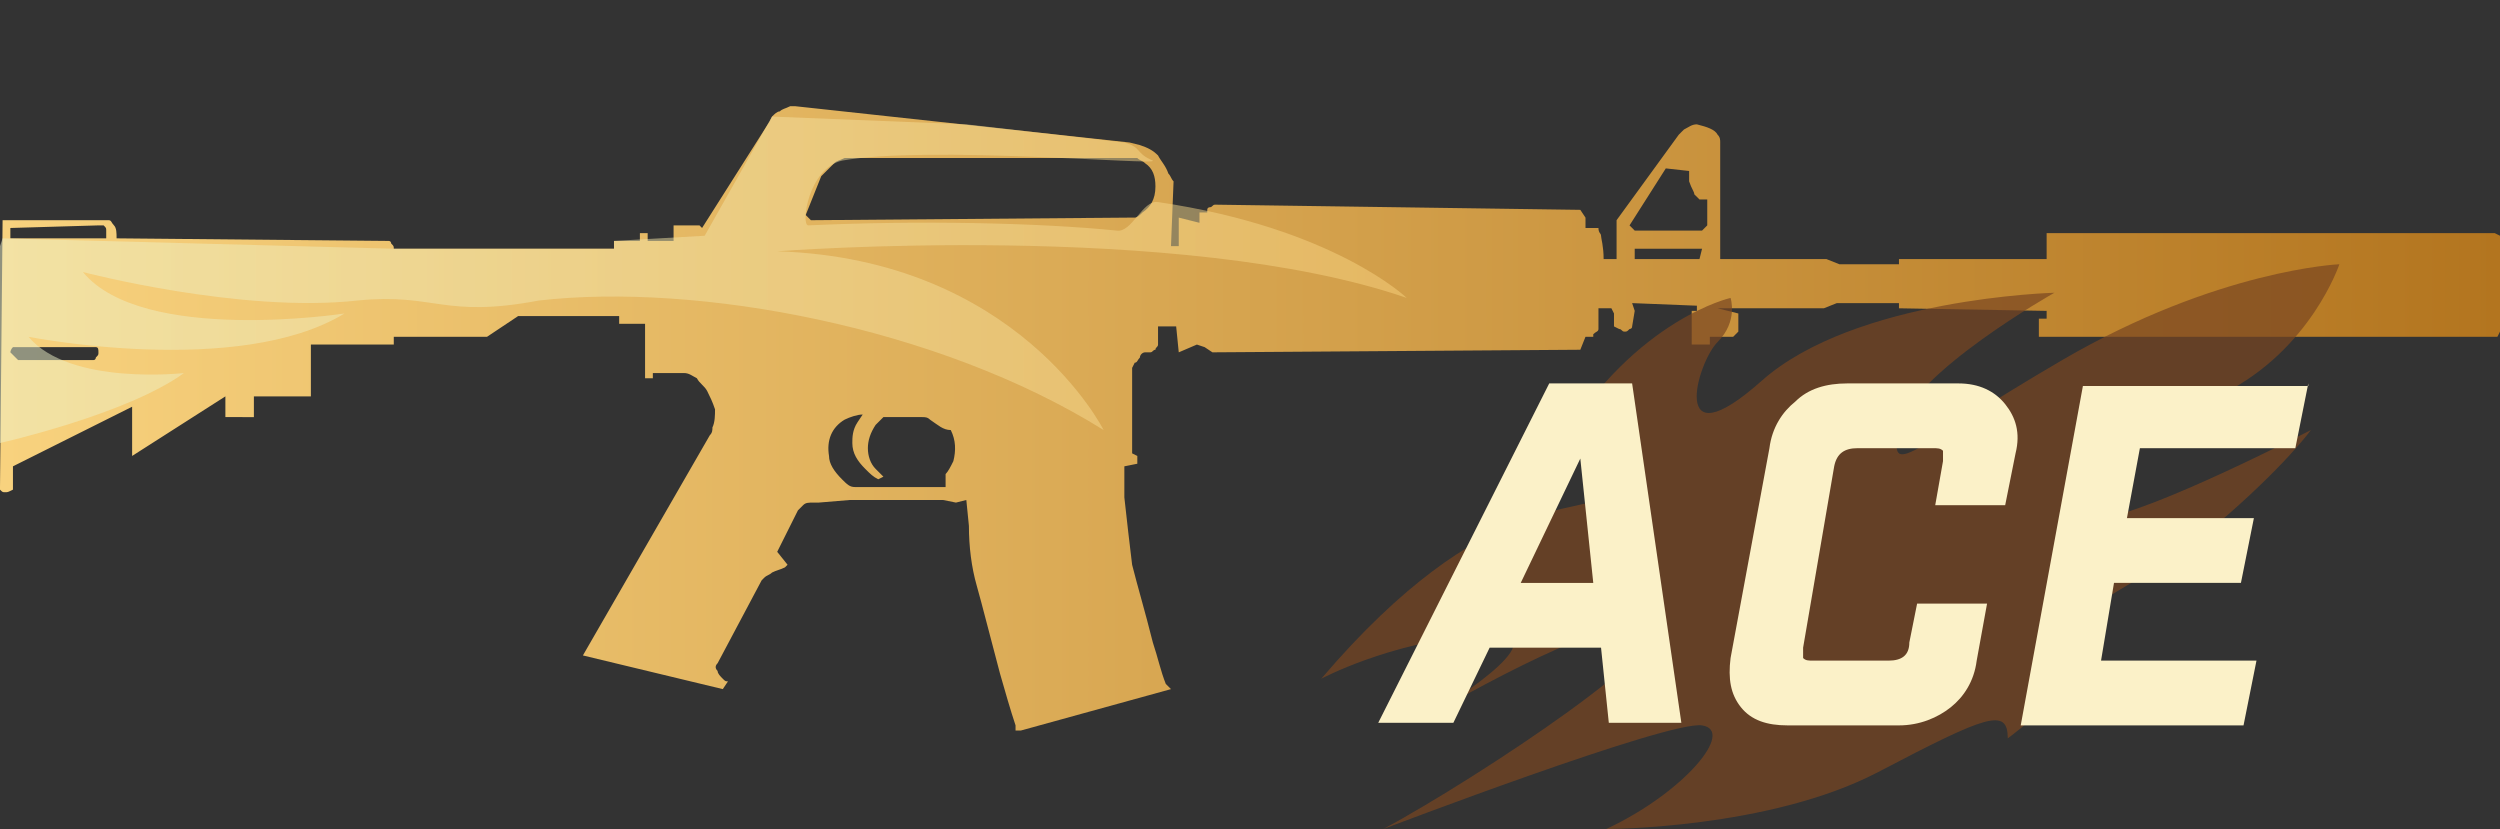 <?xml version="1.0" encoding="utf-8"?>
<!-- Generator: Adobe Illustrator 16.0.0, SVG Export Plug-In . SVG Version: 6.00 Build 0)  -->
<!DOCTYPE svg PUBLIC "-//W3C//DTD SVG 1.0//EN" "http://www.w3.org/TR/2001/REC-SVG-20010904/DTD/svg10.dtd">
<svg version="1.0" id="图层_1" xmlns="http://www.w3.org/2000/svg" xmlns:xlink="http://www.w3.org/1999/xlink" x="0px" y="0px"
	 width="96.5px" height="32px" viewBox="0 0 96.5 32" enable-background="new 0 0 96.5 32" xml:space="preserve">
<rect x="0" y="0" width="96.5" height="32" fill="#333333" stroke="none"/>
<g id="Selected_Items">
	<g>
		<g id="Selected_Items_31_">
			<linearGradient id="SVGID_1_" gradientUnits="userSpaceOnUse" x1="0" y1="16.174" x2="96.477" y2="16.174">
				<stop  offset="2.300000e-007" style="stop-color:#F8D27E"/>
				<stop  offset="1" style="stop-color:#B3751F"/>
			</linearGradient>
			<path fill="url(#SVGID_1_)" d="M96.5,9.1v3.7L96.4,13l-17.7,0l0-0.7l0.3,0l0-0.3l-5.7-0.1v-0.2l-2.4,0l-0.5,0.2l-4.1,0l0.8,0.2
				v0.7l-0.2,0.2l-0.9,0v0.3h-0.7V12h0.2v-0.2l-2.5-0.1L63.1,12L63,12.6c0,0.1-0.1,0.1-0.1,0.1c-0.1,0.1-0.1,0.1-0.2,0.1
				c-0.1,0-0.1-0.1-0.2-0.1l-0.2-0.1l0-0.5l-0.1-0.2h-0.5l0,0.8c0,0.1-0.1,0.1-0.2,0.2L61.5,13h-0.3L61,13.5l-14.2,0.1l-0.3-0.2
				l-0.3-0.1l-0.7,0.3l-0.1-1l-0.7,0l0,0.6l0,0.1c0,0.1-0.1,0.1-0.1,0.2c-0.1,0-0.1,0.1-0.2,0.1l-0.1,0c0,0-0.1,0-0.1,0
				c-0.1,0-0.2,0.1-0.2,0.2c-0.1,0.1-0.1,0.2-0.2,0.2l-0.1,0.2v3.3l0.2,0.1l0,0.3L43.4,18v1.2c0.1,0.9,0.2,1.8,0.3,2.6
				c0.2,0.8,0.5,1.8,0.8,3c0.2,0.6,0.3,1.1,0.5,1.6l0.2,0.2l-5.8,1.6h-0.2v-0.2c-0.2-0.6-0.4-1.3-0.6-2c-0.4-1.5-0.7-2.7-0.9-3.4
				c-0.2-0.7-0.3-1.5-0.3-2.3l-0.1-1l-0.4,0.1l-0.5-0.1h-3.6l-1.2,0.1c-0.1,0-0.1,0-0.2,0c-0.2,0-0.3,0-0.4,0.1
				c-0.1,0.1-0.2,0.2-0.2,0.2l-0.8,1.6l0.4,0.5l-0.1,0.1c-0.2,0.1-0.3,0.1-0.5,0.2c-0.1,0.1-0.2,0.1-0.3,0.2l-0.1,0.1l-1.7,3.2
				c-0.1,0.1-0.1,0.2,0,0.3c0,0.1,0.1,0.2,0.2,0.3c0.1,0.1,0.1,0.1,0.2,0.1l-0.2,0.3l-5.4-1.3l4.9-8.5c0.1-0.1,0.1-0.2,0.1-0.3
				c0.1-0.2,0.1-0.5,0.1-0.7c-0.1-0.3-0.2-0.5-0.3-0.7c-0.1-0.2-0.3-0.3-0.4-0.5c-0.2-0.1-0.3-0.2-0.5-0.2l-1.2,0v0.2l-0.3,0l0-2.1
				l-1,0l0-0.3h-3.9L18.8,13L15.2,13v0.3l-3.2,0l0,2H9.8v0.8H8.7v-0.8l-3.6,2.3v-1.9L0.5,18l0,0.8l0,0.1C0.3,19,0.3,19,0.2,19
				C0.1,19,0.1,19,0,18.9l0-0.1L0.1,8.5h4.1c0.1,0,0.1,0.1,0.2,0.2c0.1,0.1,0.1,0.3,0.1,0.5L15,9.3c0.1,0,0.1,0.1,0.1,0.1
				c0.1,0.1,0.1,0.1,0.1,0.2l8.5,0l0-0.3h1V9L25,9l0,0.3l1,0V8.7h1l0.1,0.1l2.6-4.1l0.1-0.2c0.1-0.1,0.2-0.2,0.3-0.2
				c0.1-0.1,0.2-0.1,0.4-0.2c0.1,0,0.2,0,0.2,0l12.9,1.4L44,5.6c0.3,0.1,0.5,0.2,0.7,0.4c0.1,0.2,0.3,0.4,0.4,0.7
				c0.1,0.1,0.1,0.2,0.2,0.3l-0.1,2.5l0.3,0l0-1.1l0.8,0.2V8.2l0.3,0c0,0,0-0.1,0-0.1c0-0.1,0.1-0.1,0.1-0.1c0.1,0,0.1-0.1,0.2-0.1
				L61,8.1l0.2,0.3v0.4l0.4,0l0.1,0C61.7,9,61.8,9,61.8,9.1c0,0.1,0.1,0.4,0.1,0.9h0.5l0-1.5l2.4-3.3L65,5c0.2-0.1,0.3-0.2,0.5-0.2
				c0.4,0.1,0.7,0.2,0.8,0.4c0.1,0.1,0.1,0.2,0.1,0.3c0,0.1,0,0.1,0,0.1l0,4.4h4.1l0.5,0.2l2.3,0V10H79V9h17.3L96.5,9.1z M65.6,7.7
				c-0.1-0.1-0.1-0.1-0.2-0.2c0-0.1-0.1-0.2-0.2-0.5l0-0.4l-0.9-0.1l-1.4,2.2l0.2,0.2h2.6l0.2-0.2V7.7H65.6z M63.1,10h2.5l0.1-0.4
				h-2.6V10z M43.7,6.1H32.9c-0.1,0-0.2,0-0.3,0c-0.2,0.1-0.3,0.1-0.4,0.2c-0.1,0.1-0.2,0.2-0.3,0.3l-0.2,0.2l-0.6,1.5l0.2,0.2
				l12.3-0.1l0.2,0c0.1,0,0.2-0.1,0.3-0.2c0.3-0.2,0.5-0.5,0.5-1c0-0.4-0.1-0.7-0.4-0.9c-0.1-0.1-0.2-0.1-0.3-0.2L43.7,6.1z
				 M3.7,13.4l-0.2,0H0.7l-0.2,0c-0.1,0.1-0.1,0.2-0.1,0.2s0.1,0.1,0.2,0.2c0,0,0.1,0.1,0.1,0.1h2.9c0.1,0,0.1-0.1,0.1-0.1
				c0.1-0.1,0.1-0.1,0.1-0.2C3.8,13.5,3.8,13.4,3.7,13.4z M0.4,8.8v0.4h3.7c0-0.1,0-0.2,0-0.3c0-0.1,0-0.1-0.1-0.2l-0.2,0L0.4,8.8z
				 M35.9,16.2c-0.1-0.1-0.2-0.1-0.3-0.1h-1.5c-0.1,0.1-0.2,0.2-0.3,0.3c-0.2,0.3-0.3,0.6-0.3,0.9c0,0.3,0.1,0.6,0.3,0.8
				c0.1,0.1,0.2,0.2,0.3,0.3l-0.2,0.1c-0.2-0.1-0.3-0.2-0.5-0.4c-0.3-0.3-0.5-0.6-0.5-1c0-0.2,0-0.5,0.2-0.8l0.2-0.3
				c-0.2,0-0.5,0.1-0.7,0.2c-0.5,0.3-0.7,0.8-0.6,1.4c0,0.3,0.2,0.6,0.5,0.9c0.2,0.2,0.3,0.3,0.5,0.3h3.5v-0.5
				c0.1-0.1,0.2-0.3,0.3-0.5c0.1-0.4,0.1-0.8-0.1-1.2C36.4,16.6,36.2,16.4,35.9,16.2z"/>
		</g>
	</g>
</g>
<g id="guides">
</g>
<linearGradient id="SVGID_2_" gradientUnits="userSpaceOnUse" x1="-111.556" y1="309.937" x2="-103.393" y2="309.937" gradientTransform="matrix(6.652 0 0 -6.652 742.092 2072.543)">
	<stop  offset="2.300000e-007" style="stop-color:#EDF3CB"/>
	<stop  offset="1" style="stop-color:#F8D27E"/>
</linearGradient>
<path opacity="0.5" fill="url(#SVGID_2_)" enable-background="new    " d="M0,17.1c0,0,4.9-1.1,7.1-2.7c0,0-4.4,0.5-6-1.4
	c0,0,8.1,1.6,12.2-0.9c0,0-7.8,1.2-10.1-1.6c0,0,6.1,1.6,10.6,1.1c3-0.3,3.3,0.7,7,0c6.1-0.7,15.4,1,21.8,5c0,0-3.3-6.6-12.6-6.9
	c0,0,15.6-1.2,24.3,1.8c0,0-2.8-2.7-9.6-3.7c-0.6-0.1-1,1.2-1.6,1.1c-3-0.3-7.6-0.4-11.9-0.2c-0.3,0,0-2.2,1.3-2.5
	c3.3-0.6,12.3,0.2,12,0c-0.7-0.3-0.4-0.5-1.1-0.7l-6.1-0.7l-7.5-0.3l-2.6,4.6l-3.5,0.2l0,0.3l-8.5,0L0.1,9.2L0,9.5V17.1z"/>
<path opacity="0.7" fill="#7A4621" d="M66.8,11.5c0,0-3.6,0.8-6.5,5.5c0,0,2.4,1.2,1.6,2.1c-0.8,0.9-4.5-0.4-10.9,7.1
	c0,0,2.6-1.4,6.1-1.7c3.5-0.3-0.9,2.5-1.9,3.1c0,0,6.6-3.9,8.4-3.5S57.1,30,53.4,32c0,0,11-4.2,12.3-4c1.3,0.2-0.7,2.6-3.7,4
	c0,0,6.3,0,10.5-2.2s5-2.5,5-1.3c0,0,3.7-2.7,2.6-3.7c-1.1-1,2.7-2.2,5.4-4.5c2.7-2.3,3.7-3.7,3.7-3.7S83,19.8,81.1,20
	c-1.9,0.2,1.3-3.1,4.7-4.8c3.4-1.7,4.5-5,4.5-5s-4.7,0.2-10.7,3.7c-6,3.5-6.7,4.7-6.3,2.6c0.5-2.1,6-5.2,6-5.2s-7.7,0.2-11.3,3.4
	c-3.6,3.2-2.5-0.7-1.7-1.5C67.1,12.4,66.8,11.5,66.8,11.5z"/>
<g>
	<path fill="#FBF1C8" d="M57.5,25l-1.4,2.9h-2.9l6.6-13.1H63l1.9,13.1h-2.8L61.8,25H57.5z M61,17.7l-2.3,4.8h2.8L61,17.7z"/>
	<path fill="#FBF1C8" d="M69,28c-0.8,0-1.4-0.2-1.8-0.7s-0.5-1.1-0.4-1.9l1.5-8.1c0.1-0.8,0.5-1.4,1-1.8c0.5-0.5,1.2-0.7,2-0.7h4.3
		c0.8,0,1.4,0.3,1.8,0.8s0.6,1.1,0.4,1.9l-0.4,2h-2.7l0.3-1.7c0-0.2,0-0.3,0-0.4c-0.1-0.1-0.2-0.1-0.4-0.1h-2.9
		c-0.5,0-0.8,0.2-0.9,0.7L69.6,25c0,0.2,0,0.3,0,0.4c0.1,0.1,0.2,0.1,0.4,0.1h2.9c0.5,0,0.8-0.2,0.8-0.7l0.3-1.5h2.7l-0.4,2.2
		c-0.1,0.8-0.5,1.4-1,1.8s-1.2,0.7-2,0.7H69z"/>
	<path fill="#FBF1C8" d="M89.1,14.8l-0.5,2.5h-6L82.1,20H87l-0.5,2.5h-4.9l-0.5,3h6l-0.5,2.5H78l2.4-13.1H89.1z"/>
</g>
</svg>
